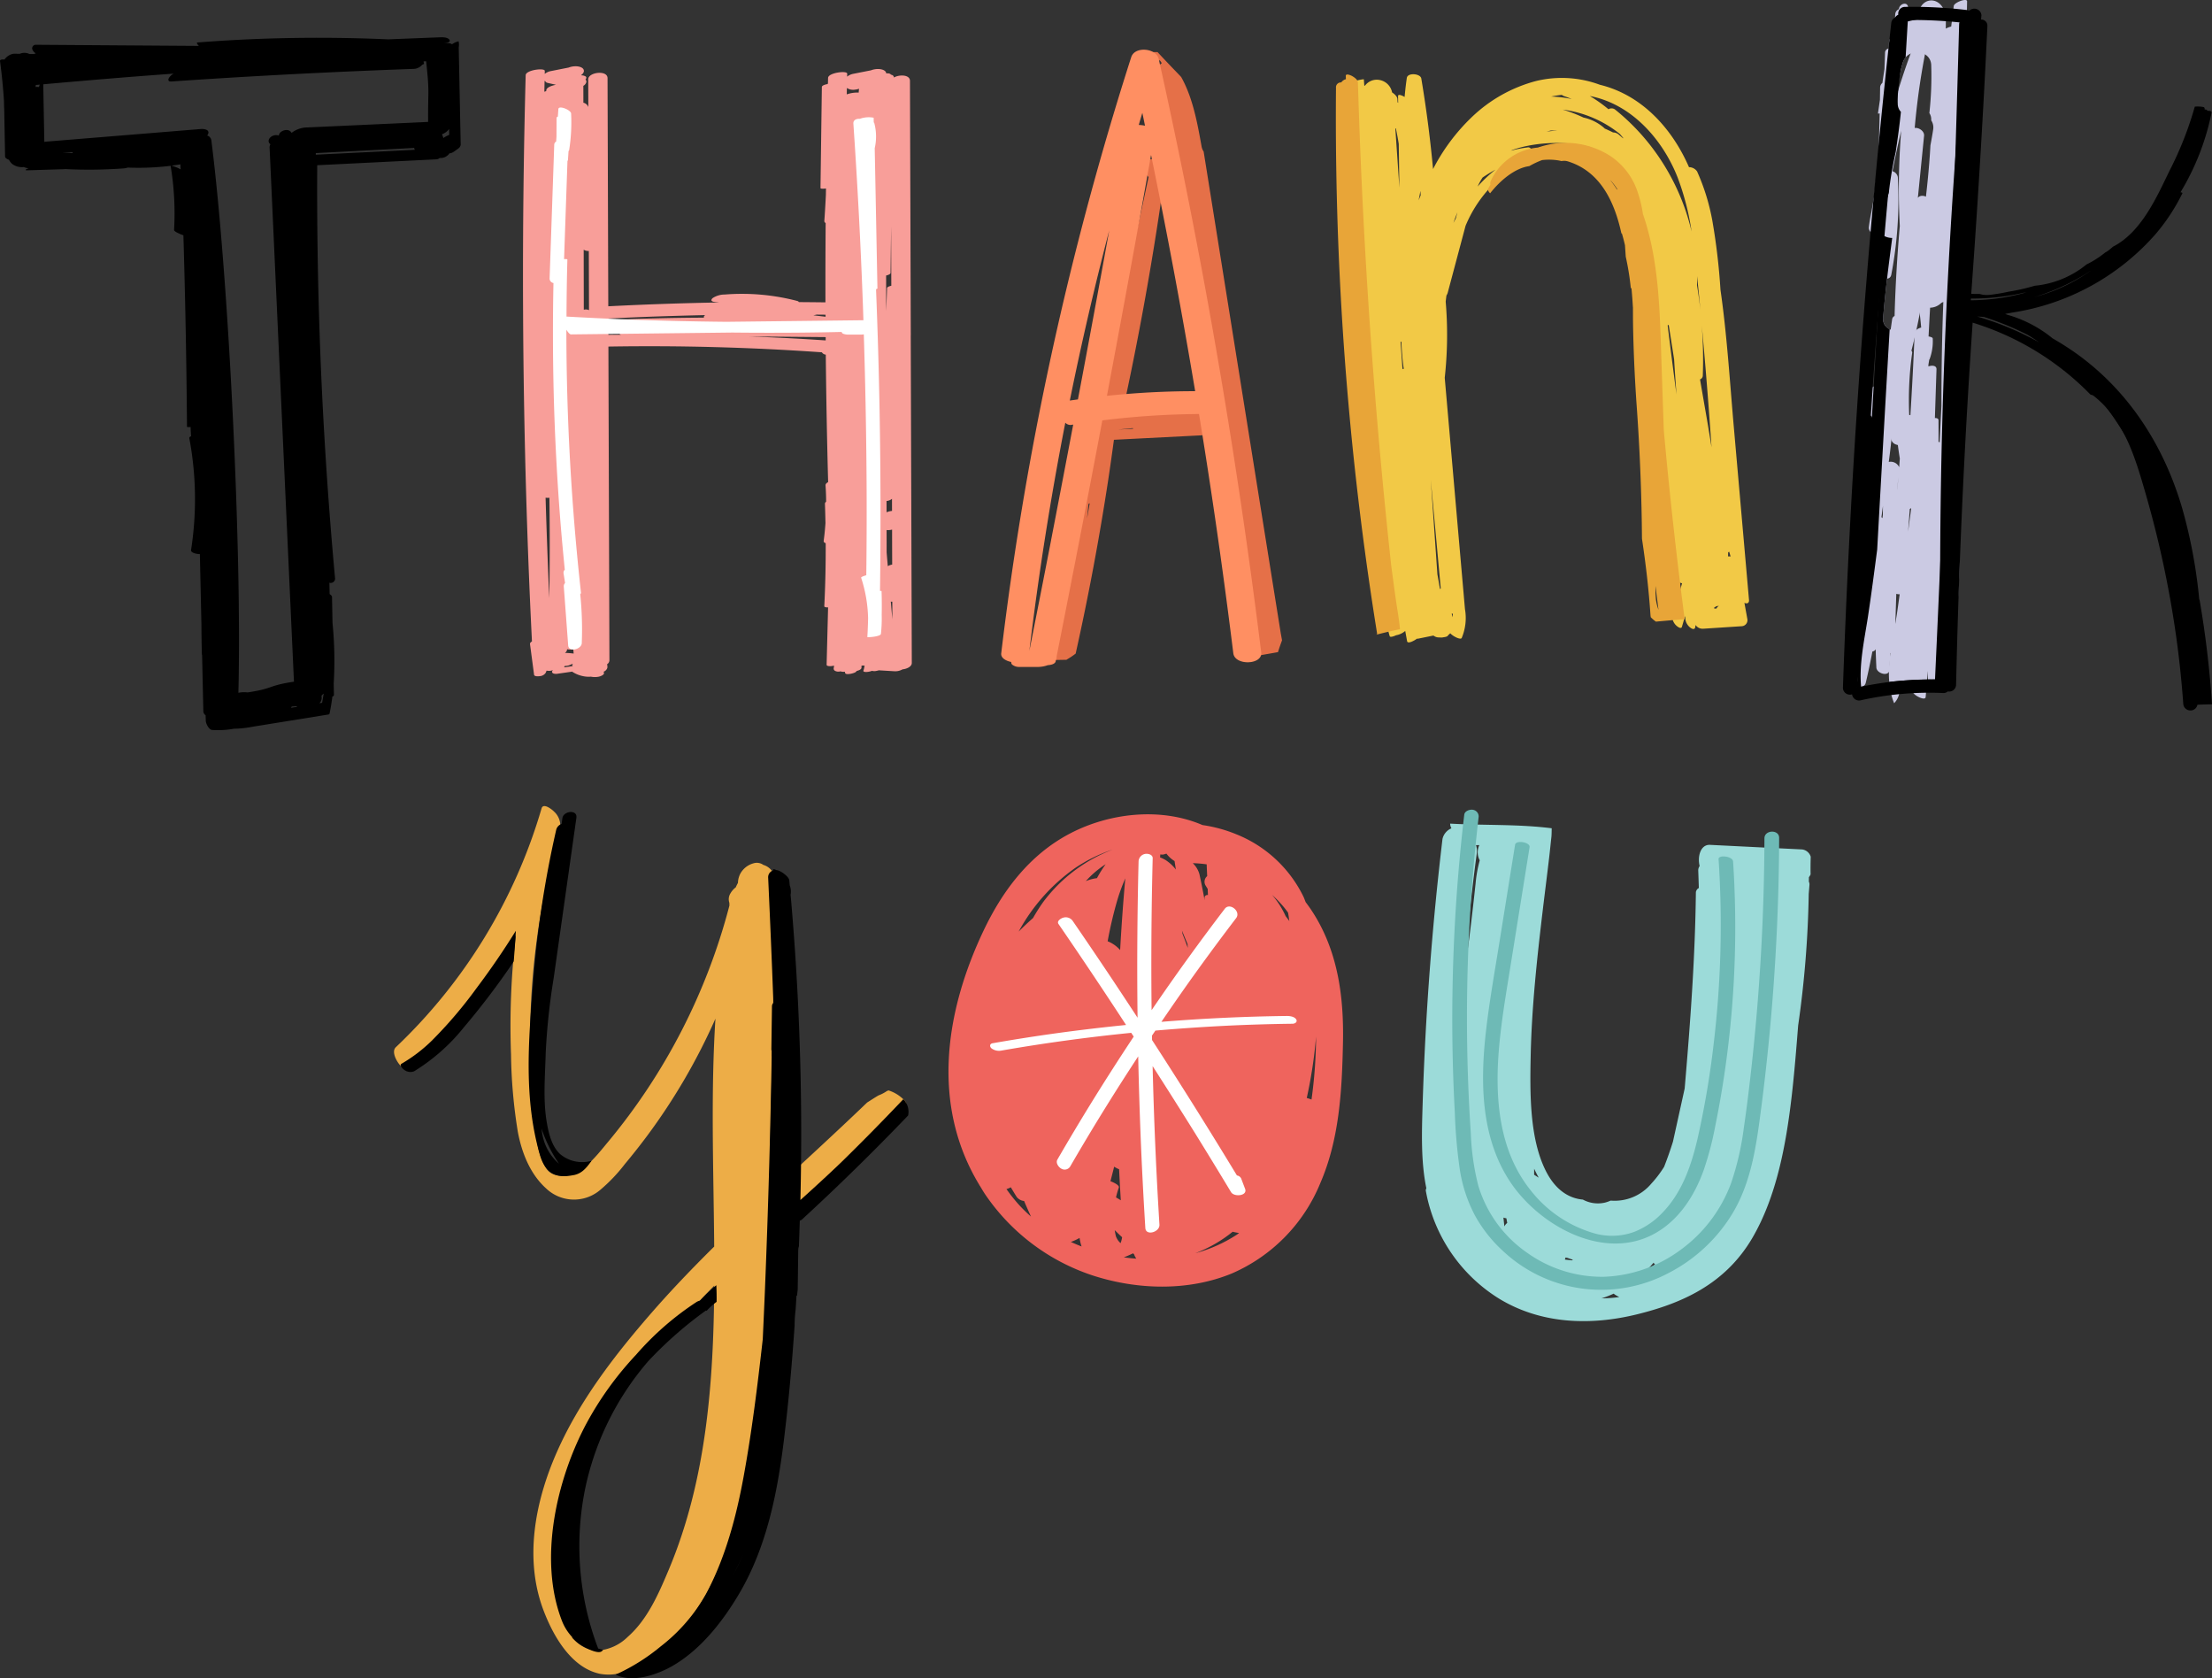 <svg id="Group_6386" data-name="Group 6386" xmlns="http://www.w3.org/2000/svg" xmlns:xlink="http://www.w3.org/1999/xlink" width="375.401" height="284.737" viewBox="0 0 375.401 284.737">
  <rect x="0" y="0" width="375.401" height="284.737" fill="#333333" stroke="none"/>
  <defs>
    <clipPath id="clip-path">
      <rect id="Rectangle_1430" data-name="Rectangle 1430" width="375.402" height="284.737" fill="none"/>
    </clipPath>
  </defs>
  <g id="Group_6385" data-name="Group 6385" clip-path="url(#clip-path)">
    <path id="Path_9105" data-name="Path 9105" d="M77.849,17.6a2.5,2.5,0,0,0-.021-1.03,2.981,2.981,0,0,0-1.114.5,1.257,1.257,0,0,0-.5-.183c-.253-.021-.507-.037-.76-.057l-.014-.008.311-.012c.328-.013.784-.2.483-.557-.314-.367-1.078-.384-1.507-.367l-8.853.35q-11.493-.51-23-.034-4.68.2-9.351.563c-.254.02.016.36.222.583L12.453,17.2l-6.389-.045a.6.6,0,0,0-.508.927,1.314,1.314,0,0,0,.533.537.771.771,0,0,0-.3.116l-.8-.014a1.953,1.953,0,0,0-1.633-.028c-.332-.007-.664-.01-1-.018a2.251,2.251,0,0,0-1.374.713,1.508,1.508,0,0,0-.22.273c-.433-.045-.791.018-.759.257q.455,3.386.674,6.8l.016,1.066a.287.287,0,0,0,.018.08l.153,8.25c0,.23.3.426.667.563A2.185,2.185,0,0,0,2.1,37.4a2.753,2.753,0,0,0,1.949.5,2.152,2.152,0,0,0,.817.2,2.166,2.166,0,0,0-.3.119c-.066.033-.177.1-.2.142-.059.063.025.1.289.094l6.192-.187c.073,0,.147-.012.222-.018a80.033,80.033,0,0,0,9.825-.112,3.267,3.267,0,0,0,.789-.146,44.542,44.542,0,0,0,7.272-.3,48.923,48.923,0,0,1,.586,10.879c-.015.252.758.564.935.652.039.02.364.158.649.259q.334,11.3.5,22.605.071,4.947.109,9.893c0,.045.266.053.613.03.012.523.04,1.046.078,1.568-.2.066-.324.182-.291.359a55.893,55.893,0,0,1,.286,18.971c-.061.386.828.668,1.5.661l.268,12.136q.005,2.4.068,4.8a.746.746,0,0,0,.043.222l.212,9.6a.91.91,0,0,0,.384.591q.014.469.029.937c.015.475.521,1.518,1.081,1.556a15.033,15.033,0,0,0,3.684-.207,17.758,17.758,0,0,0,3.151-.337L55.7,130.793c.176-.028.217-.091.253-.268.192-.93.341-1.864.459-2.8.157-.032.26-.113.258-.264q-.019-.962-.037-1.924a64.608,64.608,0,0,0-.2-10.269q-.043-2.213-.086-4.426c0-.161-.17-.332-.405-.484l-.039-1.932a.736.736,0,0,0,.949-.86q-1.26-13.742-2-27.525t-.946-27.605q-.113-7.422-.071-14.844l20.226-1a.878.878,0,0,0,.558-.232,1.813,1.813,0,0,0,1.6-.7c.024-.031.041-.065.063-.1l.029.006c.35.035.861-.373,1.117-.555.2-.144.627-.393.681-.669a.388.388,0,0,0,.074-.212l-.046-2.315h0q-.143-7.108-.286-14.215M6.569,24.326a2.878,2.878,0,0,0-.543-.016,2.3,2.3,0,0,0,.053-.335l.657-.06c-.064.251-.122.416-.167.41m4.045,11.2,1.689-.138a.849.849,0,0,0,.039.147c-.576,0-1.152-.006-1.728-.009M23.205,34.5a.022.022,0,0,1,0-.005h0l0,.006m6.831,3.486c-.058-.028-.654-.247-.937-.325.5-.064,1.006-.134,1.508-.216q.024.426.049.853a6.3,6.3,0,0,0-.62-.312m19.352,91.66a.859.859,0,0,0,.1-.2l.833-.067a1.084,1.084,0,0,0,.117.1Zm5.271-.843-.456.073a1.19,1.19,0,0,0,.386-.871l-.019-.419c.02-.019.041-.035.06-.054.088-.09.166-.186.244-.281l.049.038c-.078.506-.162,1.011-.263,1.515m-1.071-93c0-.026.009-.051.01-.078a1.2,1.2,0,0,0-.011-.192l16.7-.873a.883.883,0,0,0,.114.311Zm19.075-5.564-20.592.939a4.435,4.435,0,0,0-2.595.927c-.026-.048-.049-.1-.076-.146l-.166-.16-.217-.113a1.268,1.268,0,0,0-.686-.038,1.423,1.423,0,0,0-.544.221.989.989,0,0,0-.42.482l-.056.211-.022-.01a1.394,1.394,0,0,0-.834-.01,1.344,1.344,0,0,0-.695.461.756.756,0,0,0-.149.662.773.773,0,0,0,.285.369,1.035,1.035,0,0,0-.144.557l4.134,90.628c-4.534.676-3.326,1.141-7.86,1.817-.071-.008-.143-.01-.215-.018a4.565,4.565,0,0,0-1.356.082c.617-23.716-1.609-70.177-4.584-93.714a1,1,0,0,0-.731-.841c.026-.035.071-.058.094-.094.527-.865-.537-1.057-1.2-1L7.829,33.59c-.092.008-.206.031-.307.045l-.182-9.773c7.788-.7,15.036-1.3,22.133-1.81a2.037,2.037,0,0,0-.8.732c-.233.417-.032.631.409.6q16.055-1.1,32.134-1.786,4.535-.193,9.071-.353a1.984,1.984,0,0,0,1.379-.716l0,0c.276-.031.353-.219.219-.44a.547.547,0,0,0,.013-.119l.426-.012c.6,5.592.291,4.659.333,10.284m2.582,2.736a3.38,3.38,0,0,0-.234-.639,2.571,2.571,0,0,0,1.215-.891l.02.993a4.774,4.774,0,0,0-1,.537" transform="translate(0 -9.559)"/>
    <path id="Path_9106" data-name="Path 9106" d="M803,46.3c0-.085,0-.171,0-.256,0-.922-1.575-1.456-2.081-.713q.527-5.268,1.054-10.538c.079-.788-.9-1.433-1.59-1.32q.249-2.836.625-5.663.467-3.468,1.131-6.91c.185-.965-1.694-2-2.142-.877a120.227,120.227,0,0,0-6.225,23.486c-.256,1.422-.5,2.844-.744,4.268-.182.834-.327,1.674-.428,2.521-.138,1.149,1.989,1.985,2.216.638q.2-1.2.409-2.41c.03-.137.063-.273.1-.409a66.859,66.859,0,0,1-1.13,9.607c-.221,1.155,1.961,1.969,2.216.638a68.2,68.2,0,0,0,1.107-16.553,1.273,1.273,0,0,0-.9-1c.443-2.292.925-4.576,1.468-6.849q-.442,5.6-.393,11.226c.017,1.643.08,3.285.162,4.927q-.649,7.377-.875,14.779c0,.158-.006.317-.01.476a.741.741,0,0,0-.424.618q-1.687,11.831-3.075,23.7T791,113.437q-.614,6.747-1.131,13.5c-.087,1.136,1.893,1.992,2.216.638.418-1.75.782-3.51,1.116-5.273a.746.746,0,0,0,.559-.389q.043,1.56.118,3.118c.049,1,2.147,1.621,2.217.382q.08-1.421.145-2.842a.761.761,0,0,0,.72-.668q.42-13.1.839-26.2a1.291,1.291,0,0,0-.963-1.288.942.942,0,0,0-1.254.65c-.253,1.531-.473,3.066-.674,4.6a1.531,1.531,0,0,0-.245-.2q.8-7.528,1.731-15.044c-.02.5-.046,1-.063,1.494a1.289,1.289,0,0,0,.963,1.288.941.941,0,0,0,1.254-.65,76.45,76.45,0,0,0,.752-12.825c.02-.24.041-.48.062-.72a100.105,100.105,0,0,0,3.46-20.676c.12-2.01.172-4.022.176-6.035V46.3h0" transform="translate(-475.437 -11.758)" fill="#cbcae3"/>
    <path id="Path_9107" data-name="Path 9107" d="M808.813,8.8a.843.843,0,0,0-.7-.924q.072-3.825.143-7.65c.012-.627-2.188.186-2.262.78q-.218,1.753-.436,3.5a3.564,3.564,0,0,0-.917.351c0-.459.011-.918.012-1.377.005-3.838-3.64-4.5-4.558-1.642a2.036,2.036,0,0,0-.876.215.656.656,0,0,0-.187-.01.988.988,0,0,0-.624.372c-.054-.411-.106-.823-.169-1.232-.142-.928-1.342-.571-1.524.192-.015.062-.027.125-.042.187a1,1,0,0,0-.615.884l-.174,3.678a1,1,0,0,0-.875,1.033q-.026.532-.051,1.064a.747.747,0,0,0-.627.7c-.03.925-.069,1.85-.1,2.775q-.173,1.184-.346,2.368a1.069,1.069,0,0,0-.39.86c-.008.672-.02,1.344-.031,2.016l-.334,2.289c-.011.072.126.054.29.007q-.079,3.661-.216,7.322c-.453,3.959-.874,7.922-1.113,11.909-.177,2.96-.248,5.925-.16,8.879.04,1.343,1.484,1.128,1.591-.123q.133-1.571.255-3.144a.93.93,0,0,0,1.074-.71c.049-.314.094-.63.143-.945a.731.731,0,0,0,.231.11q-.017.312-.033.625.18-1.4.363-2.8c-1.472-.012-2.911-1.085-2.287-2.719s1.188-3.257,1.715-4.9a61.491,61.491,0,0,1,1.165-6.933c.341-2.277.661-4.555.888-6.839a2,2,0,0,1-.537-1.417,19.832,19.832,0,0,1,.916-7.107c.9-2.374,4.649-1.979,4.754.595a57.173,57.173,0,0,1-.314,8.148,1.875,1.875,0,0,1,.314,1.046c0,.063,0,.126,0,.189a2.191,2.191,0,0,1,.331,1.555c-.136.9-.3,1.795-.467,2.688-.426,8-1.761,15.927-2.655,23.893a1.833,1.833,0,0,1,.219.579c.4,2.136.678,4.284.868,6.438-.556.133-1.1.5-1.115.963-.183,4.64-.431,9.278-.716,13.914a1.865,1.865,0,0,0-.2-.057,57.482,57.482,0,0,1,.5-10.511c.075-.537-.752-.648-1.148-.58a1.343,1.343,0,0,0-1.184.984,57.714,57.714,0,0,0,.239,17.5l-.111,1.482a1.574,1.574,0,0,0-1.767-.892,108.154,108.154,0,0,0,.744-22.339A1.95,1.95,0,0,1,794,53.956c.014-.26.038-.518.067-.774.223-2.647.523-5.288.851-7.927-.37.192-.763.5-.8.766q-.258,2.138-.516,4.276c-.02.164.1.168.242.125q-.472,7.587-.908,15.177c-.453-.188-1.022.061-1.034.855q-.078,4.994-.237,9.988-.564,4.27-.846,8.582-1.05,10.435-1.935,20.894-.369,4.388-.707,8.779a.928.928,0,0,0,.5.922q-.016.237-.032.475c-.082,1.226,1.486,1.412,1.584.09,0-.008,0-.016,0-.025-.277-3.81.631-7.855,1.178-11.45.166-1.09.321-2.181.475-3.273a.85.85,0,0,0-.644-.354l.049-.726a.949.949,0,0,0-.27-.746c.009-.1.018-.2.027-.306.451.325,1.114.121,1.171-.769.027-.43.05-.859.077-1.289-.008.494-.023.987-.034,1.481.491-3.63.951-7.265,1.447-10.892q.135-.991.271-1.988A69.464,69.464,0,0,0,795.206,99.9c.1.535.97.971,1.609.926q-.2,1.468-.41,2.936c-.69,4.835-2.485,10.755-.551,15.5.008.018.012.036.019.054a3.343,3.343,0,0,0,.924-2c.036-.026.07-.055.105-.084a1.968,1.968,0,0,0,1.741.024,2.921,2.921,0,0,0,.5.339c.447.59,2.028,1.313,2.081.675l.37-4.433c.021,1.034.033,2.068.061,3.1.027.97,2.353.209,2.33-.645-.006-.227-.008-.455-.014-.683.228.017.383-.042.379-.219-.051-2.058-.083-4.117-.116-6.176a.866.866,0,0,0,.423-.559,2.629,2.629,0,0,0,.389-.108c.427-.168,1.079-.532,1.134-1.015a125.054,125.054,0,0,0,.525-22.218q.554-9.467,1.108-18.934.3-5.148.6-10.3c.03-.516-1.467-.348-2.13.021q.134-4.753.365-9.5.26-5.251.64-10.5c.026-.351-.6-.791-1.193-1.016q.55-8.611,1.536-17.191.527-4.551,1.176-9.09M796.584,81.013q-.091,1.223-.183,2.446.069-1.224.183-2.446m2.174,5.324q-.257,1.923-.511,3.846.143-1.916.287-3.832a1.533,1.533,0,0,0,.24-.136c-.006.041-.011.081-.016.122M803.9,68.815q-.15,3.118-.3,6.236c-.063-.033-.127-.063-.192-.093q.006-1.822-.006-3.644c0-.295-.265-.4-.611-.383l.272-8.275c.021-.638-.723-.714-1.376-.488,0-.1.005-.209.009-.313l.138-.838a.241.241,0,0,0,.067-.094,8.678,8.678,0,0,0,.524-3.5c-.009-.155-.314-.271-.707-.338.082-1.626.165-3.252.263-4.877a2.754,2.754,0,0,0,1.91-.828,3.457,3.457,0,0,0,.329-.152q-.328,8.789-.321,17.584" transform="translate(-474.419 0)" fill="#cbcae3"/>
    <path id="Path_9108" data-name="Path 9108" d="M793.468,164.968c.58-3.809,1.077-7.634,1.577-11.457q.57-10.278,1.152-20.555.477-8.421.971-16.84a1.874,1.874,0,0,1-1.117-1.9c.014-.26.038-.518.067-.774.36-4.281.922-8.546,1.478-12.811a2.891,2.891,0,0,1-1.659-.516q-.227,3.885-.456,7.77-1.294,22.289-2.533,44.58-.691,12.44-1.366,24.882c.2-.037.4-.066.6-.1a.393.393,0,0,0,.206.141c-.535-4.086.485-8.518,1.079-12.419" transform="translate(-476.467 -60.26)"/>
    <path id="Path_9109" data-name="Path 9109" d="M858.868,122.414a170.287,170.287,0,0,0-2.1-17.667.234.234,0,0,0-.065-.121,86.107,86.107,0,0,0-2.912-15.542c-3.006-10.223-8.788-19.633-17.946-26.187a46.689,46.689,0,0,0-4.016-2.561,21.267,21.267,0,0,0-7.716-4.021c-.117-.049-.237-.09-.354-.139.4-.064.79-.144,1.184-.223a40.433,40.433,0,0,0,24.336-13.3,33.2,33.2,0,0,0,4.559-6.929c.048-.1-.091-.159-.315-.185a42.279,42.279,0,0,0,5.268-13.491c.054-.271-.292-.353-.72-.322.007-.173-.178-.237-.442-.232-.01-.085-.01-.168-.025-.253a.266.266,0,0,0-.193-.163,5.194,5.194,0,0,0-1.467-.066,58.367,58.367,0,0,1-4.231,10.765c-2.13,4.352-4.757,10.5-9.639,12.987-.247.215-.5.428-.76.632a3.681,3.681,0,0,1-.586.372,16.3,16.3,0,0,1-3.154,2.016A16.367,16.367,0,0,1,828.77,51.4a32.982,32.982,0,0,1-4.388,1,30.789,30.789,0,0,1-3.221.543,4.212,4.212,0,0,1-1.733-.153c-.332,0-.664,0-1-.006a2.684,2.684,0,0,0-1.528.313.556.556,0,0,0-.217.25c.04-1.136.075-2.273.115-3.409a3.231,3.231,0,0,1,.058-1.732q.283-8.227.551-16.454.39-12.415.726-24.832a.667.667,0,0,0-.475-.659,1.515,1.515,0,0,0,.462-.232c.327-.259.291-.6-.166-.7a25.173,25.173,0,0,0-10.778.2c-.42-.518-2.017-.228-2.057.435-.006.1-.012.192-.018.288a.313.313,0,0,0-.063.446.378.378,0,0,0,.035.03q-.947,15.681-1.867,31.363.424-1.207.811-2.424a61.651,61.651,0,0,1,1.165-6.934c.341-2.277.662-4.555.889-6.839a2,2,0,0,1-.537-1.417,19.84,19.84,0,0,1,.916-7.107,2.4,2.4,0,0,1,.423-.714q.183-3.048.364-6.1a20.976,20.976,0,0,1,9.219-.242.752.752,0,0,0-.5.637q-.6,22.111-1.368,44.219t-1.709,44.208q-.486,11.4-1.019,22.793a73.969,73.969,0,0,0-7.769.445c.025.306.06.609.1.91a68.32,68.32,0,0,1,7.921-.365,1.922,1.922,0,0,0,1.44-.465c0-.005,0-.01.008-.014l.577-.021a.752.752,0,0,0-.124-.046q.994-21.325,1.832-42.656.368-9.392.7-18.785A47.275,47.275,0,0,1,838.177,69.8c.163.169.617.172,1.059.083q.717.857,1.392,1.74c6.37,8.321,9.856,18.148,12.1,28.046-.279.147-.464.359-.418.614q.51,2.807.92,5.628.076,1.067.152,2.133a.338.338,0,0,0,.177.269q.852,6.519,1.179,13.085c-.054.4-.126.79-.206,1.184q2.169-.129,4.339-.17M836.9,49.727c.48-.286.942-.592,1.4-.9-.133.1-.263.194-.4.287a29.786,29.786,0,0,1-9.2,4.216,37.473,37.473,0,0,0,8.195-3.605m-20.242,4.336c.008-.213.014-.427.021-.64.02.075.115.13.33.136A39.844,39.844,0,0,0,827.4,52.477c-.232.078-.463.156-.7.23a35.651,35.651,0,0,1-9.291,1.156,1.46,1.46,0,0,0-.753.2m2.378,2.563q.567.016,1.119.07a49.35,49.35,0,0,1,7.44,3.045q1,.613,1.969,1.279a50,50,0,0,0-10.527-4.393" transform="translate(-483.466 -2.916)"/>
    <path id="Path_9110" data-name="Path 9110" d="M810.192,6.142a1.028,1.028,0,0,0-1.075-1.072c.023-.244.044-.488.068-.731a1.22,1.22,0,0,0-2.074-.765,1.85,1.85,0,0,0-.51-.135,78.094,78.094,0,0,0-10.369-.519A1.134,1.134,0,0,0,795.2,4.6a1.162,1.162,0,0,0-.117-.012,1.193,1.193,0,0,0-1.21,1.118q-2.442,21.982-4.23,44.021-1.777,21.924-2.9,43.887-.638,12.437-1.067,24.882a1.182,1.182,0,0,0,1.21,1.118,1.268,1.268,0,0,0,.341-.05,1.194,1.194,0,0,0,1.494,1,53.384,53.384,0,0,1,13.929-1.23,1.116,1.116,0,0,0,.827-.273,1.168,1.168,0,0,0,1.4-1.068q.278-12.249.779-24.494t1.23-24.478q.41-6.9.891-13.787a1.029,1.029,0,0,0-.525-.911q1.372-18.406,2.37-36.833.305-5.676.574-11.353M803.5,48.792q-1.135,22.141-1.3,44.313-.088,12,.111,23.989a56,56,0,0,0-14.218,1.313q1.514-17.64,2.244-35.328.207-5.049.35-10.1a.965.965,0,0,0-.278-.732q1.375-20.895,3.332-41.752,1.168-12.4,2.544-24.791a.825.825,0,0,0-.155-.556c.032,0,.06.008.094.007a78.026,78.026,0,0,1,10.369.519c.014,0,.027,0,.041,0Q804.614,27.2,803.5,48.792" transform="translate(-472.91 -1.751)"/>
    <path id="Path_9111" data-name="Path 9111" d="M905.872,194.14q-1.225-5.829-2.847-11.578a71.57,71.57,0,0,0-3.346-9.92,22.136,22.136,0,0,0-6.7-8.954,1.322,1.322,0,0,0-1.711,0,1.066,1.066,0,0,0,0,1.581c5.461,4.084,7.362,10.737,9.1,16.74a175.454,175.454,0,0,1,4.978,22.734c.649,4.32,1.119,8.664,1.436,13.016a1.2,1.2,0,0,0,1.21,1.118,1.177,1.177,0,0,0,1.21-1.118,177.517,177.517,0,0,0-3.325-23.619" transform="translate(-536.256 -98.337)"/>
    <path id="Path_9112" data-name="Path 9112" d="M288.781,73.927q-.035-10.759-.069-21.511-.035-10.843-.07-21.686c0-1.061-1.8-1.1-2.732-.56,0-.008,0-.016,0-.023,0-.264-.213-.408-.5-.463-.111-.194-.437-.254-.792-.212-.043-.451-.55-.657-1.041-.725a3.274,3.274,0,0,0-1.547.2l-3.043.6a2.375,2.375,0,0,0-1.008.47c0-.166.007-.333.012-.5.015-.568-3.222-.176-3.246.723-.009.322-.014.645-.022.967a.838.838,0,0,0-.107.08c-.47.086-.922.258-.926.493q-.116,8.569-.233,17.138c0,.132.457.147.931.074,0,.368-.012.736-.016,1.1q-.107,2.2-.26,4.4a.361.361,0,0,0,.222.36q-.05,6.731-.037,13.462-2.261-.026-4.523-.044c-.02-.081-.1-.153-.294-.2a37.076,37.076,0,0,0-12.261-1.083,3.737,3.737,0,0,0-2.054.6c-.385.345-.25.595.331.66l.77.086q-9.417.169-18.823.65l-.055-17.022q-.035-10.843-.07-21.686c-.005-1.431-3.281-1.01-3.277.2l.015,4.7a1.173,1.173,0,0,0-.84-.735q0-1.43-.006-2.859a1.019,1.019,0,0,0,.511-.648.637.637,0,0,0-.143-.441c.121-.151.223-.35.025-.5a1.28,1.28,0,0,0-.713-.189.508.508,0,0,1-.03-.073.987.987,0,0,0,.443-.6c.047-.539-.513-.773-1.047-.848a3.269,3.269,0,0,0-1.547.2l-3.043.6a2.367,2.367,0,0,0-1.007.47c0-.166.007-.333.011-.5.015-.568-3.222-.176-3.246.723q-1.034,38.75.284,77.51.318,9.285.782,18.565c-.2.109-.355.258-.328.461l.687,5.187c.043.324.758.273.979.237a1.284,1.284,0,0,0,.985-.551c.063-.126.107-.256.161-.385a1.856,1.856,0,0,0,.716.012,2.511,2.511,0,0,0,.4-.1.446.446,0,0,0-.189.242c-.058.371.551.43.846.387l2.5-.36c.027,0,.052-.01.078-.015a.175.175,0,0,0,.06.06,5.281,5.281,0,0,0,2.026.758,4.333,4.333,0,0,0,1.075.042,3.366,3.366,0,0,0,1.1.041,2.1,2.1,0,0,0,.834-.265c.153-.094.333-.23.29-.414l-.049-.207a1.027,1.027,0,0,0,.626-.664,1.522,1.522,0,0,0-.051-.593.83.83,0,0,0,.4-.661l-.172-53.244q18.135-.3,36.232.974a.829.829,0,0,0,.537.375c.041.01.081.014.122.023q.109,10.814.4,21.626c-.268.136-.459.328-.442.559.067.925.1,1.851.1,2.777a.4.4,0,0,0-.2.324c.041,1.1.065,2.2.088,3.3-.071,1-.164,1.991-.3,2.983-.03.219.116.35.339.412.014,3.563-.058,7.126-.238,10.687-.008.166.283.228.644.207q-.125,4.867-.249,9.733c-.007.289.694.3,1.26.152a4.448,4.448,0,0,1-.063.468.427.427,0,0,0,.23.418,1.2,1.2,0,0,0,.665.131,1.9,1.9,0,0,0,.274-.046,1.35,1.35,0,0,0,.718.056c.019.075.037.15.057.225.075.3.869.155,1.078.106.233-.056.784-.191.871-.451.425-.1.811-.284.826-.525,0-.129.008-.258.013-.387l.484,0c.009,0,.017,0,.027,0a4.709,4.709,0,0,1-.19.846c-.1.31.621.238.794.212a3.179,3.179,0,0,0,.657-.168,1.583,1.583,0,0,0,.793,0,3.417,3.417,0,0,0,.367-.089l2.615.158a2.5,2.5,0,0,0,1.389-.309l.008-.006c.8-.088,1.585-.489,1.584-1.084q-.09-27.827-.18-55.594M227.428,118.5q-.371-8.518-.627-17.039a2.9,2.9,0,0,0,.652.01c.072,5.676.082,11.353-.025,17.03m.922-87.057c-.492.119-1.5.409-1.437.99,0,.015,0,.03,0,.045-.111.031-.22.064-.321.1q.023-.923.041-1.845a1.264,1.264,0,0,0,.126.053c0,.008,0,.016,0,.023.1.223.365.268.6.32l1.215.268c-.094.015-.178.029-.231.043M229.418,42.2a2.386,2.386,0,0,0,.57-.262l.028,14.708c-.046-1.012-.106-2.022-.15-3.034q-.247-5.706-.448-11.413m2.03,87.83-1.505.217c.045-.082.088-.165.131-.248a1.888,1.888,0,0,0,.549-.052,2.592,2.592,0,0,0,.642-.267l.187,0c-.136.114-.212.26,0,.353m-1.373-2.246a.744.744,0,0,0,.369-.54c0-.025,0-.05,0-.075a3.013,3.013,0,0,0,1.057.02q.032.355.063.711c-.5-.056-.992-.1-1.491-.115M233.6,69.519a1.522,1.522,0,0,0-.312.05q-.01-5.093-.019-10.185a1.486,1.486,0,0,0,.871.215q.016,5.021.032,10.043a1.193,1.193,0,0,0-.573-.122m3.864,4.306v-.351c.607-.024,1.215-.033,1.822-.054-.017.187.1.314.3.391-.706.009-1.412,0-2.117.014m16.225-2.912q-8.118.034-16.233.4v-.252c5.469-.279,10.942-.461,16.418-.581-.205.166-.266.315-.184.434m19.124-.519q.749.01,1.5.015c0,.115,0,.23,0,.345l-2.064-.242c.187-.041.376-.075.563-.117M261.367,74.1l12.972.114q0,.279,0,.559c-4.32-.3-8.647-.506-12.976-.673M279.934,32.73a5.218,5.218,0,0,0-2.019.3q.013-.548.025-1.1a.679.679,0,0,0,.139.1l.31.134a2.261,2.261,0,0,0,.788.082l.442-.062a2.653,2.653,0,0,0,.377-.115q-.03.328-.061.656m1.25,21.339c-.08-1.858-.146-3.717-.219-5.576a2.214,2.214,0,0,0,.352-.176l.017,8.785c-.046-1.012-.106-2.022-.15-3.034m3.41,9.7c.4-.093.754-.246.756-.447l.093-7.941.033,10.123c-.388.088-.72.227-.726.41-.04,1.293-.092,2.585-.145,3.878q-.005-3.012-.012-6.023m.073,38.253a1.63,1.63,0,0,0,.926-.371q0,1.027.006,2.055a3.365,3.365,0,0,0-.928.231Zm.016,8.668q0-1.871-.007-3.744a1.237,1.237,0,0,0,.191.021,2.8,2.8,0,0,0,.716-.082l.026-.007,0,1.157q.007,2.39.015,4.78a2.2,2.2,0,0,0-.745.264c-.066-.8-.136-1.592-.2-2.389m.713,8.4a1.181,1.181,0,0,0,.252.021l.01,2.983q-.131-1.5-.262-3" transform="translate(-134.211 -17.016)" fill="#f89e99"/>
    <path id="Path_9113" data-name="Path 9113" d="M290.658,127.893c0-.032-.109-.045-.271-.043q.2-15.209-.068-30.419-.188-10.393-.606-20.78c.146-.041.238-.09.237-.147l-.46-23.774a8.872,8.872,0,0,0-.083-4.3c-.006-.024-.039-.043-.082-.059l-.016-.814a4.449,4.449,0,0,0-2.352.187c-.579-.044-1.132.2-1.09.817q1.063,15.523,1.629,31.072c.027.761.048,1.522.074,2.283l-23.252.268q-8.442-.082-16.879-.4-5.131-.2-10.257-.49c.016-3.225.058-6.45.149-9.673,0-.072-.238-.093-.562-.069q.288-8.329.577-16.659a.24.24,0,0,0,.083-.168q.052-.758.1-1.516a.28.28,0,0,0,.107-.182,30.108,30.108,0,0,0,.327-6.186c-.03-.6-2.115-1.459-2.164-.744q-.044.638-.087,1.275a.241.241,0,0,0-.214.239q-.009,1.58-.018,3.161-.028.414-.057.828a.627.627,0,0,0-.321.485q-.394,11.371-.788,22.742a.772.772,0,0,0,.654.776q-.188,9.338.04,18.678.282,11.025,1.16,22.028c.211,2.648.459,5.292.722,7.936a.715.715,0,0,0-.208.622c.093.545.176,1.09.253,1.637a.779.779,0,0,0-.214.579q.373,5,.746,10.008c.091,1.224,2.264.667,2.306-.384a58.8,58.8,0,0,0-.261-8.323.272.272,0,0,0,.129-.224q-1.212-10.97-1.836-21.988t-.644-22.046c0-.2,0-.4,0-.594.155.22.5.792.782.789l27.348-.315q5.586.059,11.173.015,3.719-.032,7.437-.117c0,.015-.016.029-.013.045.022.16.208.248.352.295a2.691,2.691,0,0,0,.842.114h2.049a2.9,2.9,0,0,0,.506-.05q.418,13.267.48,26.541.029,7.167-.058,14.335c-.491.137-.91.313-.873.423a23.8,23.8,0,0,1,1.18,6.859c-.021,1.067-.062,2.134-.13,3.2-.005.09,2.255-.061,2.307-.533a23.629,23.629,0,0,0,.13-3.2c.027-1.346.022-2.692-.023-4.039" transform="translate(-141.04 -27.583)" fill="#fff"/>
    <path id="Path_9114" data-name="Path 9114" d="M640.655,91.179c-.67-7.649-1.14-15.362-2.238-22.977a107.312,107.312,0,0,0-1.371-11.67,35.96,35.96,0,0,0-2.6-8.406,1.671,1.671,0,0,0-1.371-.716C630.3,41.02,625.2,35.187,617.945,33.426a18.553,18.553,0,0,0-10.788-.643,24.918,24.918,0,0,0-11.016,6.206,33.168,33.168,0,0,0-6.5,8.743q-.33-3.545-.776-7.078-.527-4.155-1.219-8.287c-.143-.855-2.324-1.033-2.459-.1-.155,1.076-.278,2.154-.375,3.235l-.073-.049c-.137-.087-1.046-.562-1.039-.107q.009.575.017,1.151c-.033-.033-.067-.065-.1-.1q-.015-.269-.029-.539c-.026-.467-.515-.875-.9-1.131a2.647,2.647,0,0,0-2.017-2.088,2.493,2.493,0,0,0-2.6.961c-.032-.007-.063-.021-.1-.026l-.073-1.055c-.007-.1-2.375.338-2.341.837l.139,2.008a1,1,0,0,0-.022.461.535.535,0,0,0,.066.177l2.343,33.912q.5,10.869,1.5,21.707l2.074,30.024c0,.023.118.019.295-.005a11.211,11.211,0,0,0,.336,5.353c.066.212.619.021.721-.015a3.067,3.067,0,0,0,.339-.145,3.22,3.22,0,0,0,1.57-.738l.315,1.731c.106.582,1.365-.184,1.584-.351.027-.021.053-.044.08-.065a.536.536,0,0,0,.193,0l2.609-.529.033.014a1.427,1.427,0,0,0,.982.3,2.266,2.266,0,0,0,.42.016,1.863,1.863,0,0,0,.27-.04c.443-.053.792-.174.775-.34a2.081,2.081,0,0,0,.377-.342c.5.552,1.758,1.161,1.946.805a8.729,8.729,0,0,0,.552-4.912q-.256-2.977-.521-5.954-.521-5.955-1.042-11.909-.935-10.684-1.869-21.368a66.672,66.672,0,0,0,.162-12.938c.045-.347.08-.688.131-1.037a1.6,1.6,0,0,0,.216-.468q1.511-5.671,3.023-11.342a21.619,21.619,0,0,1,9.156-10.458,14.425,14.425,0,0,1,11.953-1.02,12.427,12.427,0,0,1,5.239,3.7,24.184,24.184,0,0,1,3.659,6.669c.106.271.207.544.308.817.019.113.032.227.05.339a1.2,1.2,0,0,0-.373,1.046q1.35,12.509,2.973,24.985c.043.328.09.656.133.984a.363.363,0,0,0-.049.221q.216,4.179.433,8.358a1.023,1.023,0,0,0-.428,1.072c.232,1.061.444,2.127.649,3.193q.46,8.885.92,17.77.226,4.36.451,8.719a2.177,2.177,0,0,0,.687,1.419c.153.148.823.683.959.222l.538-1.836c.019.211.037.422.059.634a2.214,2.214,0,0,0,.887,1.38c.3.212.7.34.784-.145.019-.115.033-.23.05-.346a1.442,1.442,0,0,0,1.309.631l6.538-.426a1.027,1.027,0,0,0,.94-1.226q-.251-1.374-.5-2.748c.011.006.021.014.032.019.475.212.792-.015.749-.5Zm-56.2-9.5q-.164-2.332-.328-4.664c.048.012.1.024.145.032.051,1.463.169,2.923.365,4.374a.368.368,0,0,0,.072.158,1.7,1.7,0,0,0-.255.1m-.529-30.826q-.343-5.015-.686-10.03c.032.013.065.024.1.035.179.863.341,1.73.48,2.6l.109,7.4m6.887,68.132-.422-2.422a.2.2,0,0,0-.013-.029q-.4-5.715-.8-11.43l-.325-4.636q.432,4.707.865,9.415.414,4.506.828,9.012a.628.628,0,0,0-.133.09m-3.631-65.945q.178-.8.307-1.614c.018.248.035.5.053.745q-.183.433-.36.869m5.79,70.731-.177-.6c.069,0,.137-.009.2-.016,0,.208-.01.414-.026.62m.535-67.688c-.135.258-.271.514-.4.775.195-.609.424-1.207.669-1.8q-.137.512-.271,1.023m44.455,65.9a.655.655,0,0,0-.2.294l-.386.027-.014-.209c.028-.012.057-.02.084-.033a.872.872,0,0,0,.262-.169,4.366,4.366,0,0,0,.467-.075,1.055,1.055,0,0,0-.217.164m1.763-9.216a1.548,1.548,0,0,0,.172-.127c.086.271.169.544.243.818a2.635,2.635,0,0,0-.423-.016Zm-5.271-46.88q.294,2.828.555,5.66-.226-2.055-.565-4.1c.013-.521.019-1.043.01-1.564m.972,16.906a77.314,77.314,0,0,0-.165-8.472c.107,1.194.217,2.388.322,3.583q.746,8.517,1.326,17.047c-.6-3.853-1.3-7.695-1.953-11.537a.693.693,0,0,0,.471-.621M611.492,35.135a1.037,1.037,0,0,0,.352.208c.448.149.884.318,1.315.5-.2-.04-.4-.081-.6-.116a21.383,21.383,0,0,0-2.872-.3,17.384,17.384,0,0,1,1.8-.285m-2.59,6.241c.229-.063.471-.127.717-.189.38-.011.76-.006,1.14.006-.625.032-1.244.1-1.858.182ZM597.2,50.7a10.54,10.54,0,0,1,.848-1.535c.7-.476,1.427-.921,2.174-1.328A23.918,23.918,0,0,0,597.2,50.7m9.117-6.22a.533.533,0,0,0-.658-.418,18.972,18.972,0,0,0-2.784.549c.071-.039.139-.082.211-.12a19.98,19.98,0,0,1,2.785-.742,25.44,25.44,0,0,1,6.975-.345,20.644,20.644,0,0,1,3.639.629,17.852,17.852,0,0,0-10.167.446M621.754,42.4c-.238-.212-.48-.421-.731-.623a1.471,1.471,0,0,0-.834-.257q-.7-.356-1.42-.663a1.05,1.05,0,0,0-.07-.08,7.791,7.791,0,0,0-3.533-1.787,24.265,24.265,0,0,0-3.519-1.347,19.394,19.394,0,0,1,9.687,4.125c.225.252.439.513.655.773-.076-.049-.157-.093-.234-.141m9.837,76.671-.061-1.191a1.428,1.428,0,0,0,.37.139l-.309,1.052m-.639-33.091q-.779-5.859-1.5-11.726a1.884,1.884,0,0,0,.175-.1c.31,1.956.625,3.912.922,5.87.119,1.985.259,3.969.4,5.953M626.41,43.563a37.063,37.063,0,0,0-5.91-5.956,1,1,0,0,0-1.086-.023,24.918,24.918,0,0,0-3.166-2.248c7.207,1.387,12.432,7.528,14.9,13.824a44,44,0,0,1,2.367,9.164,37.742,37.742,0,0,0-7.107-14.761" transform="translate(-346.435 -19.046)" fill="#f2c946"/>
    <path id="Path_9115" data-name="Path 9115" d="M576.391,126.8c1.329-.344,2.663-.658,4-.933,0-.072,0-.143-.012-.217-.159-1.646-.467-3.288-.7-4.925q-.348-2.488-.678-4.977c-.033-.256-.065-.511-.1-.767q-1.029-9.5-1.889-19.008-1.808-20.11-2.839-40.28-.578-11.283-.911-22.576c-.015-.49-.65-.918-1.031-1.124-.172-.094-1.043-.48-1.029,0,.006.186.013.371.02.556a1.4,1.4,0,0,0-.791.552.827.827,0,0,0-.891.92q-.168,18.493.9,36.969,1.063,18.344,3.349,36.589,1.2,9.573,2.74,19.1a1.224,1.224,0,0,0-.146.126" transform="translate(-342.807 -19.113)" fill="#e8a538"/>
    <path id="Path_9116" data-name="Path 9116" d="M658.716,85.6q.082.9.149,1.8c.037.492.064.986.1,1.479,0,.915,0,1.83.014,2.746.068,4.245.259,8.486.535,12.722,0,.011,0,.019,0,.03q.685,9.163.9,18.353c.042,1.779.066,3.557.081,5.336.654,4.318,1.156,8.657,1.449,13.012.014.1.029.206.043.309a5.637,5.637,0,0,0,.876.75c1.625-.148,3.252-.293,4.878-.423q-1.52-11.658-2.71-23.355-.445-4.395-.838-8.795l-.362-10.638c-.3-8.708-.312-17.664-3.181-25.983a20.36,20.36,0,0,0-1.146-4.4,11.694,11.694,0,0,0-4.4-5.423A14.08,14.08,0,0,0,642.854,61.7a9.77,9.77,0,0,0-8.027,5.68.96.96,0,0,0-.051.623c-.125.207-.252.413-.366.627-.134.251.031.56.316.831,1.729-2.206,4.219-4.281,6.648-4.61a14.631,14.631,0,0,1,2.171-1.025,10.114,10.114,0,0,1,2.461.013c.287.038.568.092.844.156a2.2,2.2,0,0,1,1.105.064c5.51,1.723,7.887,6.888,9.05,12.208.03.006.058.019.088.023q.287.98.517,1.98l.132,1.946a45.05,45.05,0,0,1,.855,5.3,1.2,1.2,0,0,0,.117.082m4.584,54.528a7.69,7.69,0,0,1-.443-1.82,19.5,19.5,0,0,1-.067-2.208q.254,2.013.51,4.027M656.233,68.78c-.31-.477-.641-.941-.99-1.391l-.118-.172a11.014,11.014,0,0,1,1.225,1.616c-.039-.018-.077-.039-.117-.053" transform="translate(-381.834 -36.666)" fill="#e8a538"/>
    <path id="Path_9117" data-name="Path 9117" d="M251.891,391.81c-.09.036-.179.072-.268.11a7.008,7.008,0,0,1-1.438.745c-.661.388-1.3.811-1.918,1.2-5.47,5.254-11.086,10.366-16.62,15.519q.236-10.96.458-21.921.18-8.546.359-17.093c.049-2.327.461-4.979-.247-7.253q.208-3.54.416-7.08a2.752,2.752,0,0,0-1.98-2.487,1.893,1.893,0,0,0-1.626-.282,3.638,3.638,0,0,0-2.284,1.775,3.6,3.6,0,0,0-.4,1.555,8.125,8.125,0,0,0-.369.756,3.464,3.464,0,0,0-.937,1.084,1.852,1.852,0,0,0-.149,1.546c0,.152.009.3.011.456a103.55,103.55,0,0,1-20.625,40.137c-1.989,2.372-4.8,6.227-8.364,5.7a3.406,3.406,0,0,1-1.283-.44,2.592,2.592,0,0,1-.878-.9,11.105,11.105,0,0,1-1.359-3.616,71,71,0,0,1-1.205-12q-.288-6.527.076-13.061a130.377,130.377,0,0,1,4.9-28.9,3.222,3.222,0,0,0-1.028-2.858c-.3-.321-1.823-1.548-2.117-.543a91.051,91.051,0,0,1-24.741,40.532c-1.229,1.161,1.654,4.92,2.742,3.892a92.567,92.567,0,0,0,17.641-22.924c-.24,2.022-.442,4.049-.586,6.081a131.3,131.3,0,0,0-.241,14.184,88.2,88.2,0,0,0,1.164,13.167c.669,3.506,2.063,7.08,4.761,9.523a6.86,6.86,0,0,0,9.179.309,27.963,27.963,0,0,0,4.213-4.413q1.979-2.369,3.825-4.847a103.427,103.427,0,0,0,11.55-19.825c-.8,12.58-.331,25.271-.217,37.854,0,.271,0,.543.006.814-3.711,3.669-7.325,7.434-10.751,11.373-6.189,7.116-12.116,14.812-15.946,23.488-3.686,8.35-5.6,18.11-2.257,26.9,1.624,4.267,4.651,9.657,9.508,10.718A8.069,8.069,0,0,0,209.5,489.1a1.908,1.908,0,0,0,2.038-.207c12.087-10.509,16.46-26.8,18.284-42.131,1.125-9.452,1.407-19,1.635-28.509.018-.757.032-1.515.05-2.272,7.784-7.34,15.807-14.473,23.406-22.013a2.88,2.88,0,0,0-.344-.494,6.326,6.326,0,0,0-2.673-1.662M214.563,473.22c-1.7,4.034-3.583,8.381-6.944,11.326a8.007,8.007,0,0,1-5.259,2.312,5.41,5.41,0,0,1-4.462-2.888c-4.7-7.4-3.157-17.13-.191-24.862,3.289-8.575,8.746-16.194,14.6-23.2,3.176-3.8,6.541-7.435,10.011-10.967-.1,16.4-1.328,33.04-7.754,48.278" transform="translate(-101.105 -206.803)" fill="#edad47"/>
    <path id="Path_9118" data-name="Path 9118" d="M311.42,409.658c-.05-.058-.11-.105-.163-.16q-4.994,5.265-10.175,10.349c-.391.382-.789.757-1.182,1.137q-3.015,2.845-6.1,5.611.24-9.979.051-19.963-.294-15.274-1.6-30.507c-.038-.443-.08-.887-.12-1.33a2.952,2.952,0,0,0-.143-1.591c-.026-.277-.049-.555-.075-.832-.044-.468-.64-.937-.978-1.2a3.656,3.656,0,0,0-.551-.335,1.53,1.53,0,0,0-.688-.222c-.211-.111-.547-.253-.512-.027,0,.027.008.054.012.081a1.2,1.2,0,0,0-.867,1.262c.319,7.07.631,14.142.884,21.215a.83.83,0,0,0-.242.607l-.1,7.236a1.157,1.157,0,0,0,.051.326q0,.409-.005.818a1.126,1.126,0,0,0,.011.121q-.343,19.649-1.135,39.287c-.117,2.873-.25,5.745-.381,8.617,0,.009,0,.018,0,.026-.88,7.818-1.84,15.661-3.262,23.4-1.259,6.857-3.089,13.708-6.38,19.89a29.641,29.641,0,0,1-7.718,8.887,33.6,33.6,0,0,1-7.615,4.759c2.866,1.461,7.052.017,9.636-1.466,4.811-2.762,8.591-7.608,11.366-12.324,4.625-7.861,6.448-17.01,7.553-25.958.8-6.472,1.381-12.978,1.823-19.491a22.786,22.786,0,0,1,.179-2.746q.072-1.161.14-2.322l.094,0c.035-.346.076-.692.113-1.038l.09-6.663a2.248,2.248,0,0,1,.114-.671c.059-1.452.1-2.9.151-4.356a.7.7,0,0,0,.345-.165q9.3-8.545,18.04-17.672a3.065,3.065,0,0,0-.653-2.59m-28.31,79.16c-.25.511-.516,1.018-.788,1.522q1.008-1.9,1.854-3.882c-.336.794-.685,1.583-1.066,2.36" transform="translate(-157.961 -222.989)"/>
    <path id="Path_9119" data-name="Path 9119" d="M233.026,407.707c1.174-.252,1.928-.867,3.015-2.428a5.824,5.824,0,0,1-5.3-1.116c-1.451-1.325-1.969-3.525-2.287-5.379-.671-3.913-.284-7.919-.185-11.829a110.439,110.439,0,0,1,1.351-12.674q.907-6.4,1.814-12.8,1.02-7.2,2.04-14.4c.207-1.462-2.2-1.174-2.373.059q-.069.49-.139.98a1.424,1.424,0,0,0-.908.98,174.61,174.61,0,0,0-3.935,26.2c-.785,9.666-1.584,19.539,1.174,28.993.789,2.706,2.367,4.13,5.736,3.4m-5.361-7.086c-.045-.266-.082-.533-.113-.8a24.417,24.417,0,0,0,2.967,5.966,8.545,8.545,0,0,1-2.853-5.166" transform="translate(-135.655 -208.325)"/>
    <path id="Path_9120" data-name="Path 9120" d="M238.453,607.519a7.33,7.33,0,0,0,1.043.977c.595.454,3.486,2.156,4.138,1.3a2.136,2.136,0,0,1,.137-.187,1.986,1.986,0,0,0-.369.028.961.961,0,0,1-.453-.031.478.478,0,0,0-.031-.212,48.8,48.8,0,0,1-2.24-26.876,48.188,48.188,0,0,1,10.747-21.843,66.756,66.756,0,0,1,9.794-8.6,1.151,1.151,0,0,0,.111.057,12.086,12.086,0,0,1,1.7-1.527c0-.361.01-.723,0-1.084,0-.072,0-.145,0-.217-.008-.5-.026-1.008-.047-1.512a.163.163,0,0,0-.034.019,28.113,28.113,0,0,0-2.676,2.536c-.037.021-.072.045-.107.068a1.575,1.575,0,0,0-.544.217,49.38,49.38,0,0,0-10.278,8.968A55.654,55.654,0,0,0,241,571.128c-5.129,9.535-8.271,23.2-4.211,33.618,1.1,2.827,3.819,5.2,7.013,4.917l-1.831-.5" transform="translate(-141.413 -329.723)"/>
    <path id="Path_9121" data-name="Path 9121" d="M190.343,396.739q-3.119,5.023-6.693,9.762a74.286,74.286,0,0,1-7.583,8.891,26.051,26.051,0,0,1-5.1,3.884c-.5.287.246.942.494,1.092a1.706,1.706,0,0,0,1.646.187,32.843,32.843,0,0,0,8.512-7.56c2.644-3.112,5.125-6.359,7.447-9.7.314-.451.617-.91.922-1.367.137-1.728.276-3.455.357-5.186" transform="translate(-102.805 -238.804)"/>
    <path id="Path_9122" data-name="Path 9122" d="M671.847,362.992q.064-.8.129-1.592a.976.976,0,0,0-.105-.508c0-.254.008-.509.008-.763a2.249,2.249,0,0,0,.286-.474q-.027-1.5.024-3a1.754,1.754,0,0,0-1.478-1.236l-15.615-.776c-1.623-.081-2.16,2.006-1.759,3.588a1.291,1.291,0,0,0-.239.709c.038,1.006.068,2.015.1,3.023a.957.957,0,0,0-.5.718c-.123,10.917-.922,21.828-1.853,32.717-.016.191-.033.394-.05.586L648.808,405q-.68,2.167-1.5,4.265a18.873,18.873,0,0,1-2.181,2.865A8.121,8.121,0,0,1,638.233,415a5.71,5.71,0,0,1-1,.348,5.35,5.35,0,0,1-3.712-.518c-2.447-.215-4.687-1.7-6.275-4.838-2.785-5.507-2.719-13.162-2.581-19.642.174-8.136,1.056-16.276,2.014-24.354.365-3.078.763-6.152,1.122-9.231.137-1.177.253-2.356.383-3.535.032-.293.037-.963.045-1.4-5.691-.725-11.493-.469-17.233-.79a1.665,1.665,0,0,0,.215.794,2.579,2.579,0,0,0-1.514,1.794c-1.773,14.9-2.906,29.9-3.368,44.891-.149,4.826-.323,9.816.63,14.4a.653.653,0,0,0-.08.49,27.157,27.157,0,0,0,12.449,18.246c7.174,4.352,15.589,4.57,23.449,2.626,7.263-1.8,14.864-4.933,19.571-13.059,3.985-6.88,5.615-15.46,6.583-23.7.477-4.062.8-8.144,1.123-12.225a175.331,175.331,0,0,0,1.794-22.3m-56.547-1.7c-.283,2.623-.576,5.244-.9,7.861-.283,2.265-.592,4.525-.913,6.784q-.116.74-.231,1.48c.569-7.148,1.309-14.283,2.265-21.389a3.261,3.261,0,0,0-.143-1.339l.574-.01c-.017.039-.038.07-.054.112a2.84,2.84,0,0,0,.117,2.468,22.412,22.412,0,0,0-.713,4.034m4.9,58.092c-.059-.5-.112-1-.168-1.508a1.944,1.944,0,0,0,.5.119c.047.265.1.529.147.793a1.43,1.43,0,0,0-.48.6m5.047-8.781q0-.511,0-1.021.361.774.776,1.514c-.262-.156-.518-.328-.777-.492m6.461,14.524c-.415-.034-.831-.076-1.248-.135a1.891,1.891,0,0,0,.113-.348l.341.066c.3.115.6.214.9.311-.034.035-.072.069-.1.106m4.942,6.452c.1-.029.191-.053.287-.084a17.2,17.2,0,0,0,1.8-.718c.081.06.158.129.241.183a5.745,5.745,0,0,0,.714.392,21.759,21.759,0,0,1-3.038.226m7.887-4.968c.33-.348.658-.707.972-1.085a1.168,1.168,0,0,0,.254.3q-.6.418-1.226.789m14.8-10.9a46.023,46.023,0,0,0,1.87-5.109c.114.007.188-.014.206-.071q.357-1.186.713-2.385l.113.005a44.33,44.33,0,0,1-2.9,7.559" transform="translate(-364.888 -211.297)" fill="#9cdbd9"/>
    <path id="Path_9123" data-name="Path 9123" d="M674.918,366.3q-.087-2.06-.223-4.118c-.06-.916-2.512-1.163-2.462-.409a169.683,169.683,0,0,1-.878,31.72,151.607,151.607,0,0,1-2.667,15.617c-1.047,4.545-2.6,9.127-5.887,12.565a13.379,13.379,0,0,1-4.9,3.358,11.022,11.022,0,0,1-6.568.293A21.1,21.1,0,0,1,640.362,418c-5.544-6.87-6.124-16.034-5.361-24.481.416-4.6,1.207-9.161,1.939-13.72l2.591-16.135.628-3.912c.136-.847-2.326-1.259-2.462-.409q-1.335,8.312-2.669,16.624c-.793,4.939-1.676,9.874-2.251,14.844-1.01,8.728-.936,18.163,4.1,25.743,4.988,7.5,16.09,13.644,24.748,8.623,3.972-2.3,6.512-6.3,8.046-10.523a52.874,52.874,0,0,0,1.979-7.479q.825-4.037,1.45-8.111a169.194,169.194,0,0,0,1.814-32.769" transform="translate(-380.572 -216.016)" fill="#6ebab6"/>
    <path id="Path_9124" data-name="Path 9124" d="M671.587,395.583a365.3,365.3,0,0,0,2.975-40.792q.041-2.461.048-4.924c0-1.443-2.49-1.361-2.495.086a363.749,363.749,0,0,1-2.279,39.554c-.363,3.221-.757,6.441-1.23,9.648a47.327,47.327,0,0,1-2.135,9.262,24.471,24.471,0,0,1-8.567,11.351,23.285,23.285,0,0,1-13.043,4.582,21.915,21.915,0,0,1-13.082-4.12,21.277,21.277,0,0,1-8.211-11.288,41.756,41.756,0,0,1-1.284-8.927q-.326-4.871-.489-9.752a294.311,294.311,0,0,1,1.284-39.01q.24-2.4.518-4.8a1.141,1.141,0,0,0-.918-1.331c-.53-.111-1.432.176-1.508.825a297.125,297.125,0,0,0-1.976,40.5q.1,5,.372,10a88.243,88.243,0,0,0,.842,9.662,24.614,24.614,0,0,0,2.666,8,23.448,23.448,0,0,0,4.575,5.777,24.384,24.384,0,0,0,28.213,3.816,27.256,27.256,0,0,0,10.87-10.165c3.24-5.429,4.055-11.8,4.851-17.953" transform="translate(-372.67 -207.72)" fill="#6ebab6"/>
    <path id="Path_9125" data-name="Path 9125" d="M465.833,363.164c-.27-.4-.557-.794-.854-1.186-.125-.307-.232-.62-.373-.923a21.585,21.585,0,0,0-11.285-10.55,24.387,24.387,0,0,0-5.857-1.612c-7.128-3.058-15.8-2.054-22.457,1.423-7.15,3.732-11.659,10.11-14.684,16.469-6.547,13.765-8.942,29.585-.743,43.143l.006.016a1.013,1.013,0,0,0,.121.19c.285.464.549.933.859,1.392a35.484,35.484,0,0,0,18.171,13.756c7.587,2.484,16.272,2.749,23.695-.3a28.406,28.406,0,0,0,15.036-15.349c3.264-7.535,3.675-15.874,3.84-23.807.161-7.766-.828-15.772-5.476-22.666m.911,21.62a80.44,80.44,0,0,1-.773,10.688c-.252-.1-.522-.186-.807-.271a77.981,77.981,0,0,0,1.58-10.417m-5.712-22.249c.339.393.652.8.952,1.205.095.481.15.969.223,1.455-.191-.288-.412-.564-.626-.842a14.861,14.861,0,0,0-2.312-3.611,19.553,19.553,0,0,1,1.763,1.794m-12.852-6.972c.023.667.054,1.334.083,2a1.236,1.236,0,0,0-.255,1.616c.12.184.227.374.345.559.013.341.026.682.043,1.023-.35-.011-.61.143-.579.619.006.093.007.186.013.279-.269-1.472-.554-2.943-.877-4.41a4.114,4.114,0,0,0-1.131-1.884,20.014,20.014,0,0,1,2.358.2m-3.255,13.5c.021.22.033.441.052.661l-.017-.027c-.285-.783-.582-1.562-.881-2.341-.027-.182-.069-.363-.094-.545.314.75.619,1.5.939,2.252M432.789,412.07a16.1,16.1,0,0,1,.476-1.665c.117-.332-.523-.734-1.414-1.083.209-.821.424-1.641.623-2.463a5.268,5.268,0,0,0,.841.436q.127,2.632.29,5.262-.4-.253-.816-.487M429.564,357.9a7.336,7.336,0,0,0-1.9.508,16.652,16.652,0,0,1,3.369-2.871,21.655,21.655,0,0,0-1.474,2.363m10.75-4.033a1.3,1.3,0,0,0,.718-.026c.105-.037.214-.062.32-.1A4.792,4.792,0,0,0,442.724,355c.072.48.151.96.225,1.44a7.128,7.128,0,0,0-1.753-1.613,5.266,5.266,0,0,0-.93-.441c.016-.176.033-.352.049-.528m-5.949,4.086q-.541,6.074-.875,12.159a5.582,5.582,0,0,0-2.119-1.492,69.045,69.045,0,0,1,1.643-6.986,31.173,31.173,0,0,1,1.35-3.681m-18.392,54.991c-.642-.743-1.23-1.5-1.775-2.275a4.271,4.271,0,0,0,.743-.305c.332.556.658,1.113,1.012,1.661a1.824,1.824,0,0,0,1.241.664c.084.2.16.393.246.587.295.661.594,1.358.924,2.052a23.791,23.791,0,0,1-2.391-2.383m2.735-48.269c-.84.749-1.657,1.514-2.44,2.3a31.663,31.663,0,0,1,9.641-10.823,26.292,26.292,0,0,1,6.359-3.108,26.478,26.478,0,0,0-11.756,8.811,29.713,29.713,0,0,0-1.8,2.818m6.41,54.962a8.891,8.891,0,0,0,1.484-.681c.027.149.05.3.078.449a7.092,7.092,0,0,0,.267,1q-.93-.358-1.829-.772m8.7-.762a5.282,5.282,0,0,1-.252.97,2.7,2.7,0,0,1-.471-.526,3.553,3.553,0,0,1-.328-.633q-.121-.522-.2-1.045c.415.4.823.81,1.258,1.2,0,.012,0,.023,0,.034m.28,3.379a15.371,15.371,0,0,0,1.565-.683c.058.055.12.109.181.163a3.092,3.092,0,0,0,.381.743c-.711-.052-1.421-.123-2.126-.223m12.134-.7a22.842,22.842,0,0,0,6.338-3.641c.382.087.755.158,1.1.212-.131.1-.259.2-.4.293a24.885,24.885,0,0,1-7.039,3.137" transform="translate(-243.391 -208.908)" fill="#ef645d"/>
    <path id="Path_9126" data-name="Path 9126" d="M474.046,391.987c-.31-.485-1.119-.576-1.626-.569q-10.635.133-21.242.994c1.992-2.924,4.009-5.83,6.08-8.7q3.242-4.494,6.608-8.9c.853-1.116-1.073-2.7-1.926-1.588q-6.445,8.435-12.426,17.211-.067-6.05-.03-12.1.041-6.842.215-13.683c.016-.637-.849-.836-1.324-.721a1.343,1.343,0,0,0-1.071,1.3q-.333,13.24-.17,26.486-2.171-3.32-4.369-6.623-3.3-4.944-6.668-9.845a1.441,1.441,0,0,0-1.562-.512c-.371.089-1.169.568-.82,1.076q5.836,8.5,11.468,17.134-5.862.586-11.7,1.385-5.49.76-10.95,1.714c-.524.091-.529.577-.182.875a2.149,2.149,0,0,0,1.728.359q10.929-1.9,21.979-3c.14.215.281.428.42.642q-3.65,5.5-7.122,11.111-2.985,4.838-5.835,9.76c-.322.557.223,1.316.709,1.554a1.1,1.1,0,0,0,1.512-.463q5.485-9.464,11.5-18.606.164,7.733.49,15.461.294,6.836.721,13.666c.086,1.38,2.474.691,2.395-.582q-.837-13.439-1.159-26.9,3.593,5.6,7.111,11.24,3.133,5.053,6.2,10.146c.521.865,2.842.648,2.382-.563q-.331-.871-.662-1.742a.927.927,0,0,0-.723-.526q-7.03-11.6-14.407-22.98c0-.249-.007-.5-.012-.748.194-.283.388-.566.58-.851q6.162-.536,12.342-.838,5.461-.258,10.93-.324c.43-.005.9-.308.615-.755" transform="translate(-254.076 -219.04)" fill="#fff"/>
    <path id="Path_9127" data-name="Path 9127" d="M431.424,275.848c-.306-.628-1.52-.544-2.058.033.684-.021,1.37-.03,2.058-.033" transform="translate(-258.443 -165.775)" fill="#e57048"/>
    <path id="Path_9128" data-name="Path 9128" d="M485.984,120.527,480.61,86.964l-6.056-37.827-1.648-10.29a2.079,2.079,0,0,1-.347-.846c-.674-3.756-1.457-8.253-3.472-11.806-1.34-1.4-2.687-2.791-4-4.214h-.871a2.638,2.638,0,0,1-.922-.156c-.092,1.079,1.2,1.765,2.17,1.558a2.157,2.157,0,0,1,.329.486.979.979,0,0,0-.507,1.017q3.591,19.155,6.836,38.372c.136.8.267,1.61.4,2.415a10.239,10.239,0,0,1-.154,1.267.9.9,0,0,0,.531,1q1.234,7.408,2.416,14.825a1.053,1.053,0,0,0-.248-.136,1.078,1.078,0,0,0-.844-.606l-.371.021a.966.966,0,0,0-.332-.112,18.072,18.072,0,0,0-6.983.481c-.283.032-.568.059-.851.094a.493.493,0,0,0-.449.437c-1.8-.129-3.636-.279-5.443-.233-.194,0-.391.018-.589.035q3.032-13.912,5.31-27.975.724-4.478,1.373-8.969a1.156,1.156,0,0,0-.241-.832c0-.093-.005-.187-.007-.28q.468-2.2.923-4.4c.178-.858-2.026-1.757-2.166-1.079-.066.318-.137.636-.2.955-.177-.053-.36-.047-.436.145l-.569,1.431a1.535,1.535,0,0,0,.365,1.437q-3.034,14.295-6.6,28.469-1.154,4.569-2.363,9.123a.579.579,0,0,0,.1.465,54.057,54.057,0,0,0-2.328,7.877c-.054.252.129.444.414.566q-.327.9-.637,1.812a.943.943,0,0,0-.324.584q-.029.286-.057.572-1.242,3.825-2.148,7.749a138.483,138.483,0,0,0-2.3,14.793q-.508,4.31-1.016,8.62a1.175,1.175,0,0,0,.705,1.1c.005.073.012.146.016.219.2-.007.408,0,.612-.01a1.205,1.205,0,0,0,.366-.006c.54-.01,1.081-.024,1.621-.025a1.981,1.981,0,0,1,.2-.129,12.313,12.313,0,0,0,1.368-.928q3.257-14.6,5.515-29.393c.348-2.291.67-4.585.979-6.881l14.593-.744a1.555,1.555,0,0,0,1.236-.547c.632-.027,1.265-.048,1.9-.085a.442.442,0,0,0,.433-.3q1.237,7.827,2.417,15.662,1.563,10.4,3.023,20.814l-.023.012c-.674-.4-2.287-.18-2.066.635l.452,1.661c1.944-.408,3.911-.722,5.875-1.081.209-.676.448-1.343.689-2.008l-.228-1.252m-32.868-19.363q.074-.742.147-1.484l.1-1.039a.894.894,0,0,0,.208-.112q-.222,1.319-.458,2.635m5.369-15.149,2.4-.234c.023.037.045.075.069.111l-2.466.126v0" transform="translate(-268.634 -13.137)" fill="#e57048"/>
    <path id="Path_9129" data-name="Path 9129" d="M458.254,44.9q-2.223-11.1-4.684-22.15c-.4-1.82-4.049-2.22-4.667-.293a542.327,542.327,0,0,0-18.9,78.706q-1.815,11.19-3.16,22.439c-.1.82.855,1.3,1.7,1.471a.508.508,0,0,0,.174.459,1.892,1.892,0,0,0,1.238.381l3.126,0a4.919,4.919,0,0,0,1.659-.3c.7-.047,1.261-.248,1.344-.662.021-.1.04-.206.061-.309a.777.777,0,0,0,.1-.514q3.974-20.008,7.758-40.048A142.341,142.341,0,0,1,460.409,83q1.481,9.083,2.808,18.188,1.626,11.186,3.012,22.4c.267,2.153,5,1.98,4.737-.139Q466.078,83.987,458.254,44.9M450.792,31.9c.155.727.3,1.455.453,2.182a6.621,6.621,0,0,0-1.061-.129c.2-.684.4-1.37.609-2.053M435.3,104.443q-1.82,9.375-3.683,18.743,2.338-19.448,6.1-38.712a1.226,1.226,0,0,0,.912.385c.143-.023.287-.043.43-.066q-1.862,9.828-3.763,19.65m4.566-23.922c-.459.065-.92.125-1.379.195q2.944-14.512,6.689-28.871-2.6,14.346-5.31,28.676m4.922-.606q2.325-12.36,4.587-24.73,1.468-8.062,2.9-16.13,4.118,19.974,7.486,40.073a141.509,141.509,0,0,0-14.972.787" transform="translate(-256.923 -12.755)" fill="#ff8f62"/>
  </g>
</svg>
